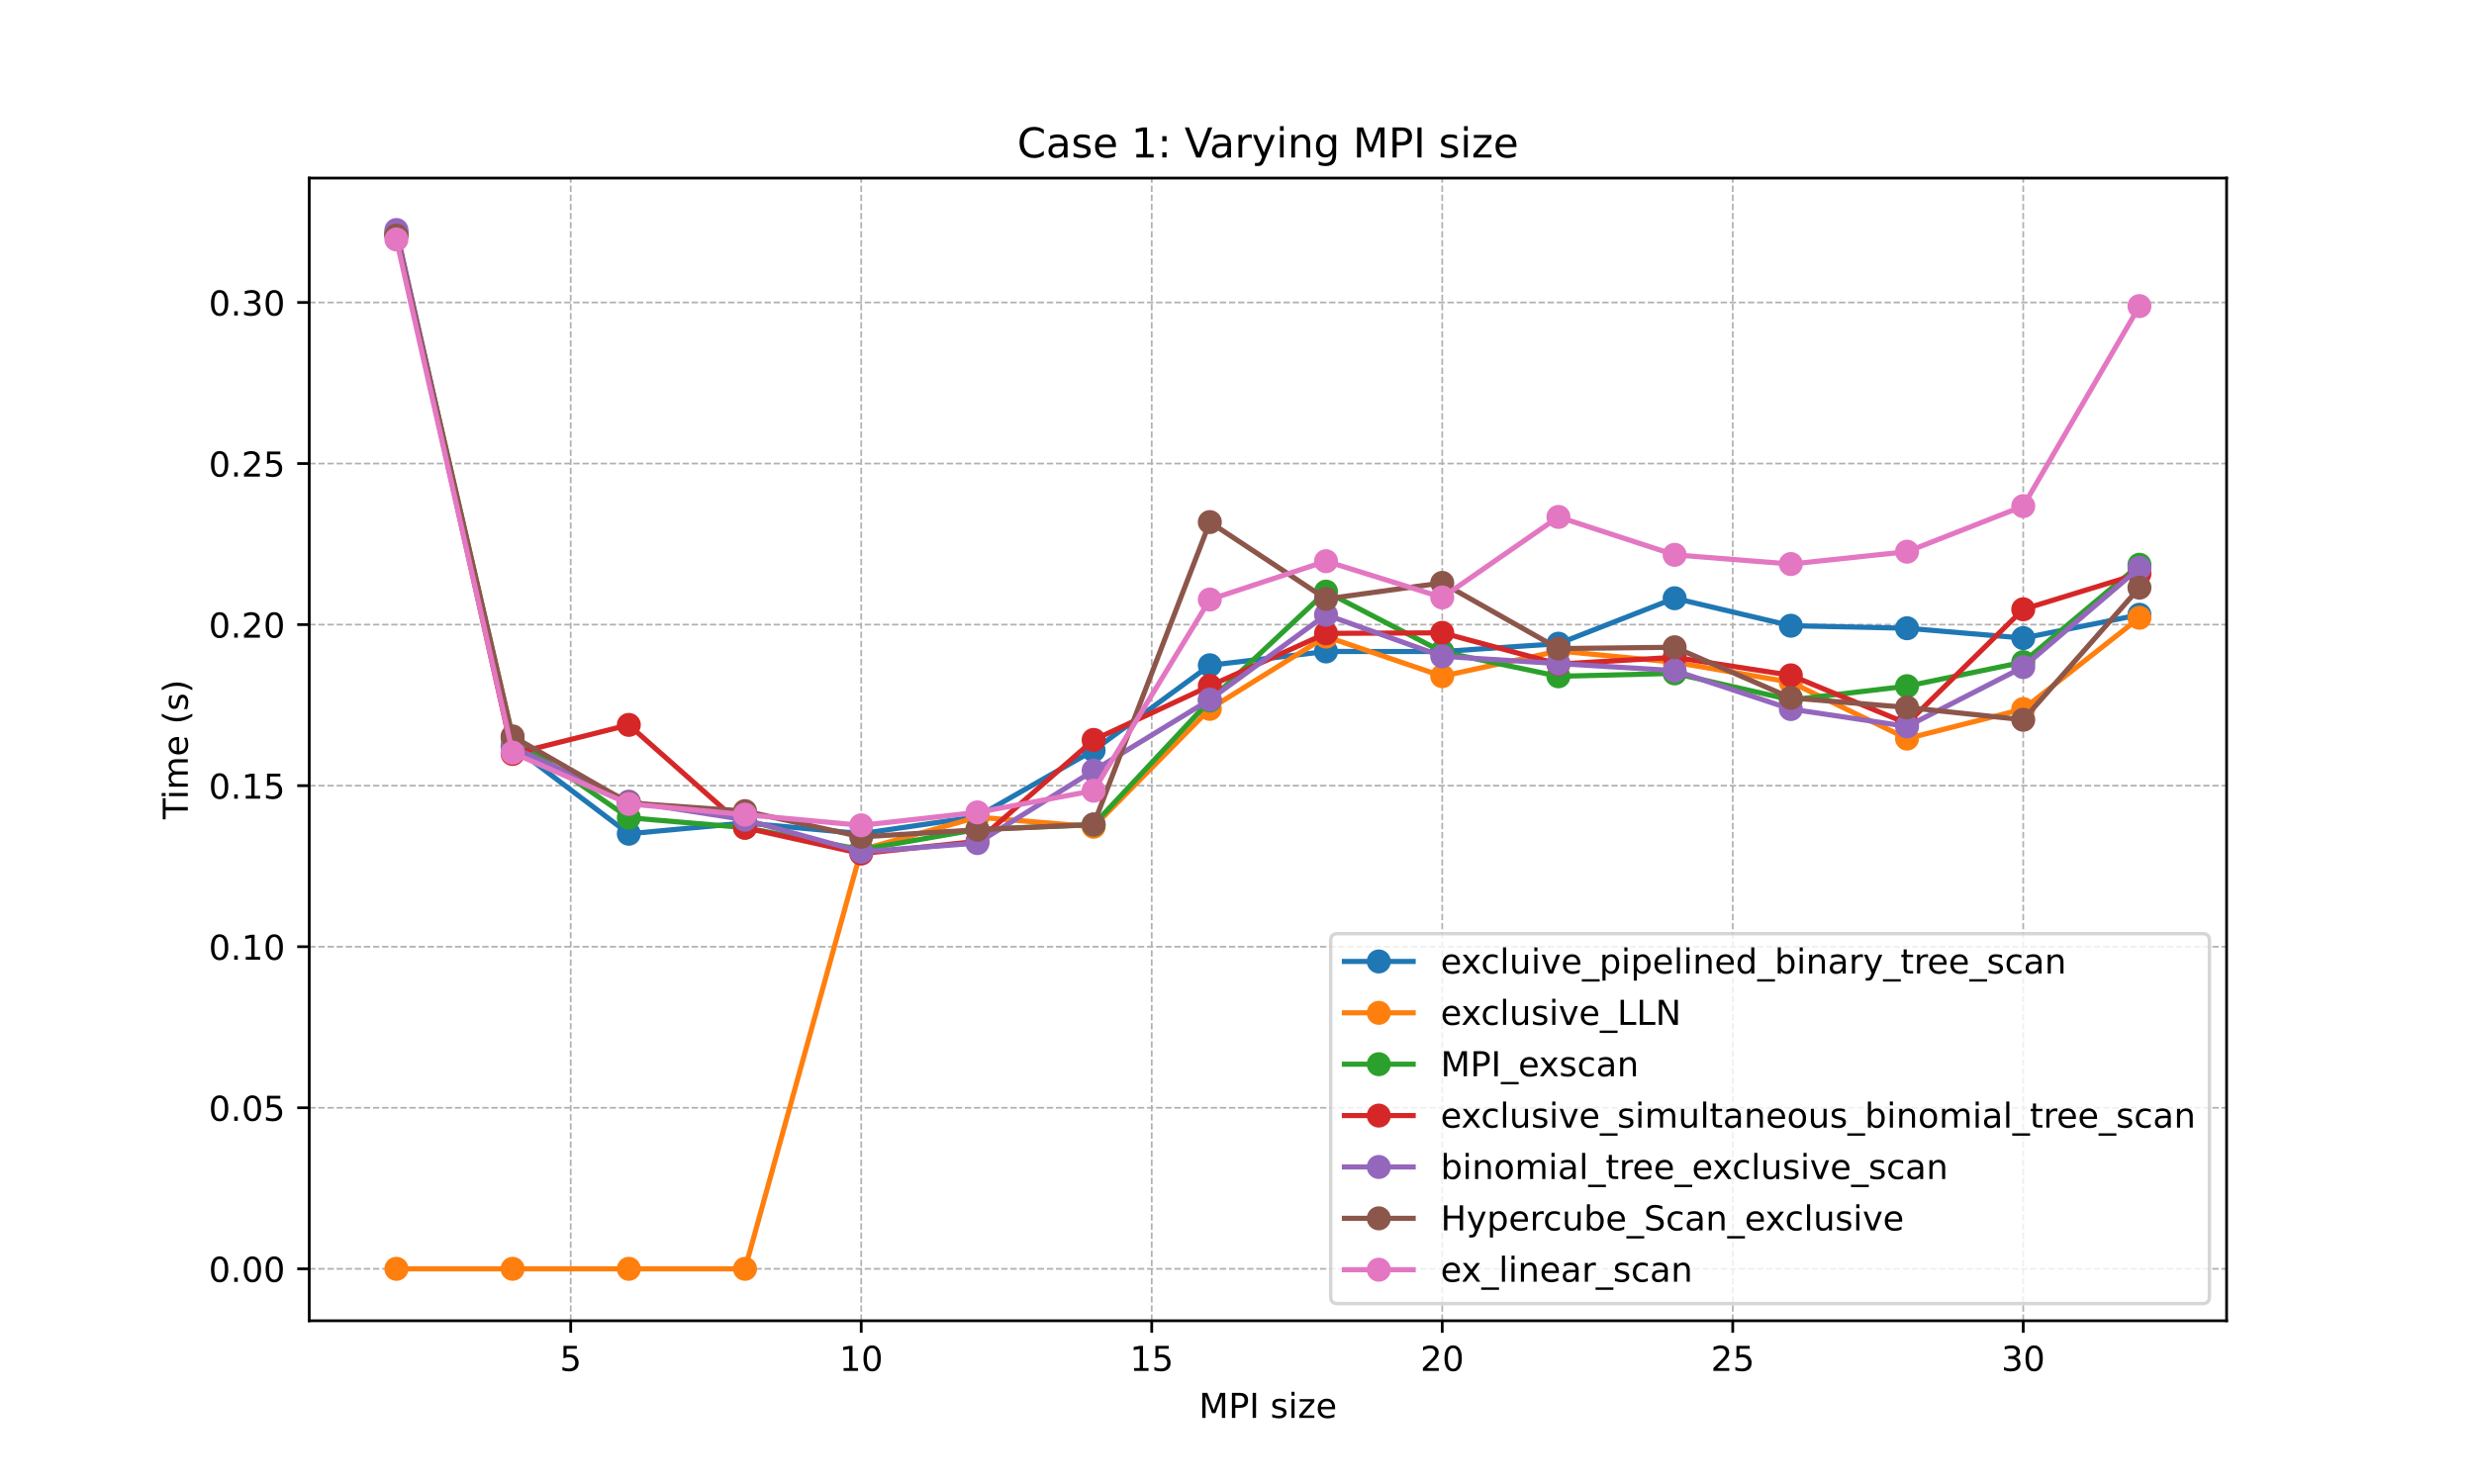 <?xml version="1.0" encoding="utf-8" standalone="no"?>
<!DOCTYPE svg PUBLIC "-//W3C//DTD SVG 1.1//EN"
  "http://www.w3.org/Graphics/SVG/1.1/DTD/svg11.dtd">
<!-- Created with matplotlib (https://matplotlib.org/) -->
<svg height="432pt" version="1.1" viewBox="0 0 720 432" width="720pt" xmlns="http://www.w3.org/2000/svg" xmlns:xlink="http://www.w3.org/1999/xlink">
 <defs>
  <style type="text/css">*{stroke-linecap:butt;stroke-linejoin:round;}</style>
 </defs>
 <g id="figure_1">
  <g id="patch_1">
   <path d="M 0 432 
L 720 432 
L 720 0 
L 0 0 
z
" style="fill:#ffffff;"/>
  </g>
  <g id="axes_1">
   <g id="patch_2">
    <path d="M 90 384.48 
L 648 384.48 
L 648 51.84 
L 90 51.84 
z
" style="fill:#ffffff;"/>
   </g>
   <g id="matplotlib.axis_1">
    <g id="xtick_1">
     <g id="line2d_1">
      <path clip-path="url(#p214693f811)" d="M 166.091 384.48 
L 166.091 51.84 
" style="fill:none;stroke:#b0b0b0;stroke-dasharray:1.85,0.8;stroke-dashoffset:0;stroke-width:0.5;"/>
     </g>
     <g id="line2d_2">
      <defs>
       <path d="M 0 0 
L 0 3.5 
" id="m6d6061124d" style="stroke:#000000;stroke-width:0.8;"/>
      </defs>
      <g>
       <use style="stroke:#000000;stroke-width:0.8;" x="166.091" xlink:href="#m6d6061124d" y="384.48"/>
      </g>
     </g>
     <g id="text_1">
      <!-- 5 -->
      <g transform="translate(162.91 399.078)scale(0.1 -0.1)">
       <defs>
        <path d="M 10.797 72.906 
L 49.516 72.906 
L 49.516 64.594 
L 19.828 64.594 
L 19.828 46.734 
Q 21.969 47.469 24.109 47.828 
Q 26.266 48.188 28.422 48.188 
Q 40.625 48.188 47.75 41.5 
Q 54.891 34.812 54.891 23.391 
Q 54.891 11.625 47.562 5.094 
Q 40.234 -1.422 26.906 -1.422 
Q 22.312 -1.422 17.547 -0.641 
Q 12.797 0.141 7.719 1.703 
L 7.719 11.625 
Q 12.109 9.234 16.797 8.062 
Q 21.484 6.891 26.703 6.891 
Q 35.156 6.891 40.078 11.328 
Q 45.016 15.766 45.016 23.391 
Q 45.016 31 40.078 35.438 
Q 35.156 39.891 26.703 39.891 
Q 22.75 39.891 18.812 39.016 
Q 14.891 38.141 10.797 36.281 
z
" id="DejaVuSans-53"/>
       </defs>
       <use xlink:href="#DejaVuSans-53"/>
      </g>
     </g>
    </g>
    <g id="xtick_2">
     <g id="line2d_3">
      <path clip-path="url(#p214693f811)" d="M 250.636 384.48 
L 250.636 51.84 
" style="fill:none;stroke:#b0b0b0;stroke-dasharray:1.85,0.8;stroke-dashoffset:0;stroke-width:0.5;"/>
     </g>
     <g id="line2d_4">
      <g>
       <use style="stroke:#000000;stroke-width:0.8;" x="250.636" xlink:href="#m6d6061124d" y="384.48"/>
      </g>
     </g>
     <g id="text_2">
      <!-- 10 -->
      <g transform="translate(244.274 399.078)scale(0.1 -0.1)">
       <defs>
        <path d="M 12.406 8.297 
L 28.516 8.297 
L 28.516 63.922 
L 10.984 60.406 
L 10.984 69.391 
L 28.422 72.906 
L 38.281 72.906 
L 38.281 8.297 
L 54.391 8.297 
L 54.391 0 
L 12.406 0 
z
" id="DejaVuSans-49"/>
        <path d="M 31.781 66.406 
Q 24.172 66.406 20.328 58.906 
Q 16.5 51.422 16.5 36.375 
Q 16.5 21.391 20.328 13.891 
Q 24.172 6.391 31.781 6.391 
Q 39.453 6.391 43.281 13.891 
Q 47.125 21.391 47.125 36.375 
Q 47.125 51.422 43.281 58.906 
Q 39.453 66.406 31.781 66.406 
z
M 31.781 74.219 
Q 44.047 74.219 50.516 64.516 
Q 56.984 54.828 56.984 36.375 
Q 56.984 17.969 50.516 8.266 
Q 44.047 -1.422 31.781 -1.422 
Q 19.531 -1.422 13.062 8.266 
Q 6.594 17.969 6.594 36.375 
Q 6.594 54.828 13.062 64.516 
Q 19.531 74.219 31.781 74.219 
z
" id="DejaVuSans-48"/>
       </defs>
       <use xlink:href="#DejaVuSans-49"/>
       <use x="63.623" xlink:href="#DejaVuSans-48"/>
      </g>
     </g>
    </g>
    <g id="xtick_3">
     <g id="line2d_5">
      <path clip-path="url(#p214693f811)" d="M 335.182 384.48 
L 335.182 51.84 
" style="fill:none;stroke:#b0b0b0;stroke-dasharray:1.85,0.8;stroke-dashoffset:0;stroke-width:0.5;"/>
     </g>
     <g id="line2d_6">
      <g>
       <use style="stroke:#000000;stroke-width:0.8;" x="335.182" xlink:href="#m6d6061124d" y="384.48"/>
      </g>
     </g>
     <g id="text_3">
      <!-- 15 -->
      <g transform="translate(328.819 399.078)scale(0.1 -0.1)">
       <use xlink:href="#DejaVuSans-49"/>
       <use x="63.623" xlink:href="#DejaVuSans-53"/>
      </g>
     </g>
    </g>
    <g id="xtick_4">
     <g id="line2d_7">
      <path clip-path="url(#p214693f811)" d="M 419.727 384.48 
L 419.727 51.84 
" style="fill:none;stroke:#b0b0b0;stroke-dasharray:1.85,0.8;stroke-dashoffset:0;stroke-width:0.5;"/>
     </g>
     <g id="line2d_8">
      <g>
       <use style="stroke:#000000;stroke-width:0.8;" x="419.727" xlink:href="#m6d6061124d" y="384.48"/>
      </g>
     </g>
     <g id="text_4">
      <!-- 20 -->
      <g transform="translate(413.365 399.078)scale(0.1 -0.1)">
       <defs>
        <path d="M 19.188 8.297 
L 53.609 8.297 
L 53.609 0 
L 7.328 0 
L 7.328 8.297 
Q 12.938 14.109 22.625 23.891 
Q 32.328 33.688 34.812 36.531 
Q 39.547 41.844 41.422 45.531 
Q 43.312 49.219 43.312 52.781 
Q 43.312 58.594 39.234 62.25 
Q 35.156 65.922 28.609 65.922 
Q 23.969 65.922 18.812 64.312 
Q 13.672 62.703 7.812 59.422 
L 7.812 69.391 
Q 13.766 71.781 18.938 73 
Q 24.125 74.219 28.422 74.219 
Q 39.75 74.219 46.484 68.547 
Q 53.219 62.891 53.219 53.422 
Q 53.219 48.922 51.531 44.891 
Q 49.859 40.875 45.406 35.406 
Q 44.188 33.984 37.641 27.219 
Q 31.109 20.453 19.188 8.297 
z
" id="DejaVuSans-50"/>
       </defs>
       <use xlink:href="#DejaVuSans-50"/>
       <use x="63.623" xlink:href="#DejaVuSans-48"/>
      </g>
     </g>
    </g>
    <g id="xtick_5">
     <g id="line2d_9">
      <path clip-path="url(#p214693f811)" d="M 504.273 384.48 
L 504.273 51.84 
" style="fill:none;stroke:#b0b0b0;stroke-dasharray:1.85,0.8;stroke-dashoffset:0;stroke-width:0.5;"/>
     </g>
     <g id="line2d_10">
      <g>
       <use style="stroke:#000000;stroke-width:0.8;" x="504.273" xlink:href="#m6d6061124d" y="384.48"/>
      </g>
     </g>
     <g id="text_5">
      <!-- 25 -->
      <g transform="translate(497.91 399.078)scale(0.1 -0.1)">
       <use xlink:href="#DejaVuSans-50"/>
       <use x="63.623" xlink:href="#DejaVuSans-53"/>
      </g>
     </g>
    </g>
    <g id="xtick_6">
     <g id="line2d_11">
      <path clip-path="url(#p214693f811)" d="M 588.818 384.48 
L 588.818 51.84 
" style="fill:none;stroke:#b0b0b0;stroke-dasharray:1.85,0.8;stroke-dashoffset:0;stroke-width:0.5;"/>
     </g>
     <g id="line2d_12">
      <g>
       <use style="stroke:#000000;stroke-width:0.8;" x="588.818" xlink:href="#m6d6061124d" y="384.48"/>
      </g>
     </g>
     <g id="text_6">
      <!-- 30 -->
      <g transform="translate(582.456 399.078)scale(0.1 -0.1)">
       <defs>
        <path d="M 40.578 39.312 
Q 47.656 37.797 51.625 33 
Q 55.609 28.219 55.609 21.188 
Q 55.609 10.406 48.188 4.484 
Q 40.766 -1.422 27.094 -1.422 
Q 22.516 -1.422 17.656 -0.516 
Q 12.797 0.391 7.625 2.203 
L 7.625 11.719 
Q 11.719 9.328 16.594 8.109 
Q 21.484 6.891 26.812 6.891 
Q 36.078 6.891 40.938 10.547 
Q 45.797 14.203 45.797 21.188 
Q 45.797 27.641 41.281 31.266 
Q 36.766 34.906 28.719 34.906 
L 20.219 34.906 
L 20.219 43.016 
L 29.109 43.016 
Q 36.375 43.016 40.234 45.922 
Q 44.094 48.828 44.094 54.297 
Q 44.094 59.906 40.109 62.906 
Q 36.141 65.922 28.719 65.922 
Q 24.656 65.922 20.016 65.031 
Q 15.375 64.156 9.812 62.312 
L 9.812 71.094 
Q 15.438 72.656 20.344 73.438 
Q 25.25 74.219 29.594 74.219 
Q 40.828 74.219 47.359 69.109 
Q 53.906 64.016 53.906 55.328 
Q 53.906 49.266 50.438 45.094 
Q 46.969 40.922 40.578 39.312 
z
" id="DejaVuSans-51"/>
       </defs>
       <use xlink:href="#DejaVuSans-51"/>
       <use x="63.623" xlink:href="#DejaVuSans-48"/>
      </g>
     </g>
    </g>
    <g id="text_7">
     <!-- MPI size -->
     <g transform="translate(348.913 412.757)scale(0.1 -0.1)">
      <defs>
       <path d="M 9.812 72.906 
L 24.516 72.906 
L 43.109 23.297 
L 61.812 72.906 
L 76.516 72.906 
L 76.516 0 
L 66.891 0 
L 66.891 64.016 
L 48.094 14.016 
L 38.188 14.016 
L 19.391 64.016 
L 19.391 0 
L 9.812 0 
z
" id="DejaVuSans-77"/>
       <path d="M 19.672 64.797 
L 19.672 37.406 
L 32.078 37.406 
Q 38.969 37.406 42.719 40.969 
Q 46.484 44.531 46.484 51.125 
Q 46.484 57.672 42.719 61.234 
Q 38.969 64.797 32.078 64.797 
z
M 9.812 72.906 
L 32.078 72.906 
Q 44.344 72.906 50.609 67.359 
Q 56.891 61.812 56.891 51.125 
Q 56.891 40.328 50.609 34.812 
Q 44.344 29.297 32.078 29.297 
L 19.672 29.297 
L 19.672 0 
L 9.812 0 
z
" id="DejaVuSans-80"/>
       <path d="M 9.812 72.906 
L 19.672 72.906 
L 19.672 0 
L 9.812 0 
z
" id="DejaVuSans-73"/>
       <path id="DejaVuSans-32"/>
       <path d="M 44.281 53.078 
L 44.281 44.578 
Q 40.484 46.531 36.375 47.5 
Q 32.281 48.484 27.875 48.484 
Q 21.188 48.484 17.844 46.438 
Q 14.5 44.391 14.5 40.281 
Q 14.5 37.156 16.891 35.375 
Q 19.281 33.594 26.516 31.984 
L 29.594 31.297 
Q 39.156 29.25 43.188 25.516 
Q 47.219 21.781 47.219 15.094 
Q 47.219 7.469 41.188 3.016 
Q 35.156 -1.422 24.609 -1.422 
Q 20.219 -1.422 15.453 -0.562 
Q 10.688 0.297 5.422 2 
L 5.422 11.281 
Q 10.406 8.688 15.234 7.391 
Q 20.062 6.109 24.812 6.109 
Q 31.156 6.109 34.562 8.281 
Q 37.984 10.453 37.984 14.406 
Q 37.984 18.062 35.516 20.016 
Q 33.062 21.969 24.703 23.781 
L 21.578 24.516 
Q 13.234 26.266 9.516 29.906 
Q 5.812 33.547 5.812 39.891 
Q 5.812 47.609 11.281 51.797 
Q 16.75 56 26.812 56 
Q 31.781 56 36.172 55.266 
Q 40.578 54.547 44.281 53.078 
z
" id="DejaVuSans-115"/>
       <path d="M 9.422 54.688 
L 18.406 54.688 
L 18.406 0 
L 9.422 0 
z
M 9.422 75.984 
L 18.406 75.984 
L 18.406 64.594 
L 9.422 64.594 
z
" id="DejaVuSans-105"/>
       <path d="M 5.516 54.688 
L 48.188 54.688 
L 48.188 46.484 
L 14.406 7.172 
L 48.188 7.172 
L 48.188 0 
L 4.297 0 
L 4.297 8.203 
L 38.094 47.516 
L 5.516 47.516 
z
" id="DejaVuSans-122"/>
       <path d="M 56.203 29.594 
L 56.203 25.203 
L 14.891 25.203 
Q 15.484 15.922 20.484 11.062 
Q 25.484 6.203 34.422 6.203 
Q 39.594 6.203 44.453 7.469 
Q 49.312 8.734 54.109 11.281 
L 54.109 2.781 
Q 49.266 0.734 44.188 -0.344 
Q 39.109 -1.422 33.891 -1.422 
Q 20.797 -1.422 13.156 6.188 
Q 5.516 13.812 5.516 26.812 
Q 5.516 40.234 12.766 48.109 
Q 20.016 56 32.328 56 
Q 43.359 56 49.781 48.891 
Q 56.203 41.797 56.203 29.594 
z
M 47.219 32.234 
Q 47.125 39.594 43.094 43.984 
Q 39.062 48.391 32.422 48.391 
Q 24.906 48.391 20.391 44.141 
Q 15.875 39.891 15.188 32.172 
z
" id="DejaVuSans-101"/>
      </defs>
      <use xlink:href="#DejaVuSans-77"/>
      <use x="86.279" xlink:href="#DejaVuSans-80"/>
      <use x="146.582" xlink:href="#DejaVuSans-73"/>
      <use x="176.074" xlink:href="#DejaVuSans-32"/>
      <use x="207.861" xlink:href="#DejaVuSans-115"/>
      <use x="259.961" xlink:href="#DejaVuSans-105"/>
      <use x="287.744" xlink:href="#DejaVuSans-122"/>
      <use x="340.234" xlink:href="#DejaVuSans-101"/>
     </g>
    </g>
   </g>
   <g id="matplotlib.axis_2">
    <g id="ytick_1">
     <g id="line2d_13">
      <path clip-path="url(#p214693f811)" d="M 90 369.36 
L 648 369.36 
" style="fill:none;stroke:#b0b0b0;stroke-dasharray:1.85,0.8;stroke-dashoffset:0;stroke-width:0.5;"/>
     </g>
     <g id="line2d_14">
      <defs>
       <path d="M 0 0 
L -3.5 0 
" id="m64c94b9cc3" style="stroke:#000000;stroke-width:0.8;"/>
      </defs>
      <g>
       <use style="stroke:#000000;stroke-width:0.8;" x="90" xlink:href="#m64c94b9cc3" y="369.36"/>
      </g>
     </g>
     <g id="text_8">
      <!-- 0.00 -->
      <g transform="translate(60.734 373.159)scale(0.1 -0.1)">
       <defs>
        <path d="M 10.688 12.406 
L 21 12.406 
L 21 0 
L 10.688 0 
z
" id="DejaVuSans-46"/>
       </defs>
       <use xlink:href="#DejaVuSans-48"/>
       <use x="63.623" xlink:href="#DejaVuSans-46"/>
       <use x="95.41" xlink:href="#DejaVuSans-48"/>
       <use x="159.033" xlink:href="#DejaVuSans-48"/>
      </g>
     </g>
    </g>
    <g id="ytick_2">
     <g id="line2d_15">
      <path clip-path="url(#p214693f811)" d="M 90 322.474 
L 648 322.474 
" style="fill:none;stroke:#b0b0b0;stroke-dasharray:1.85,0.8;stroke-dashoffset:0;stroke-width:0.5;"/>
     </g>
     <g id="line2d_16">
      <g>
       <use style="stroke:#000000;stroke-width:0.8;" x="90" xlink:href="#m64c94b9cc3" y="322.474"/>
      </g>
     </g>
     <g id="text_9">
      <!-- 0.05 -->
      <g transform="translate(60.734 326.274)scale(0.1 -0.1)">
       <use xlink:href="#DejaVuSans-48"/>
       <use x="63.623" xlink:href="#DejaVuSans-46"/>
       <use x="95.41" xlink:href="#DejaVuSans-48"/>
       <use x="159.033" xlink:href="#DejaVuSans-53"/>
      </g>
     </g>
    </g>
    <g id="ytick_3">
     <g id="line2d_17">
      <path clip-path="url(#p214693f811)" d="M 90 275.589 
L 648 275.589 
" style="fill:none;stroke:#b0b0b0;stroke-dasharray:1.85,0.8;stroke-dashoffset:0;stroke-width:0.5;"/>
     </g>
     <g id="line2d_18">
      <g>
       <use style="stroke:#000000;stroke-width:0.8;" x="90" xlink:href="#m64c94b9cc3" y="275.589"/>
      </g>
     </g>
     <g id="text_10">
      <!-- 0.10 -->
      <g transform="translate(60.734 279.388)scale(0.1 -0.1)">
       <use xlink:href="#DejaVuSans-48"/>
       <use x="63.623" xlink:href="#DejaVuSans-46"/>
       <use x="95.41" xlink:href="#DejaVuSans-49"/>
       <use x="159.033" xlink:href="#DejaVuSans-48"/>
      </g>
     </g>
    </g>
    <g id="ytick_4">
     <g id="line2d_19">
      <path clip-path="url(#p214693f811)" d="M 90 228.703 
L 648 228.703 
" style="fill:none;stroke:#b0b0b0;stroke-dasharray:1.85,0.8;stroke-dashoffset:0;stroke-width:0.5;"/>
     </g>
     <g id="line2d_20">
      <g>
       <use style="stroke:#000000;stroke-width:0.8;" x="90" xlink:href="#m64c94b9cc3" y="228.703"/>
      </g>
     </g>
     <g id="text_11">
      <!-- 0.15 -->
      <g transform="translate(60.734 232.502)scale(0.1 -0.1)">
       <use xlink:href="#DejaVuSans-48"/>
       <use x="63.623" xlink:href="#DejaVuSans-46"/>
       <use x="95.41" xlink:href="#DejaVuSans-49"/>
       <use x="159.033" xlink:href="#DejaVuSans-53"/>
      </g>
     </g>
    </g>
    <g id="ytick_5">
     <g id="line2d_21">
      <path clip-path="url(#p214693f811)" d="M 90 181.818 
L 648 181.818 
" style="fill:none;stroke:#b0b0b0;stroke-dasharray:1.85,0.8;stroke-dashoffset:0;stroke-width:0.5;"/>
     </g>
     <g id="line2d_22">
      <g>
       <use style="stroke:#000000;stroke-width:0.8;" x="90" xlink:href="#m64c94b9cc3" y="181.818"/>
      </g>
     </g>
     <g id="text_12">
      <!-- 0.20 -->
      <g transform="translate(60.734 185.617)scale(0.1 -0.1)">
       <use xlink:href="#DejaVuSans-48"/>
       <use x="63.623" xlink:href="#DejaVuSans-46"/>
       <use x="95.41" xlink:href="#DejaVuSans-50"/>
       <use x="159.033" xlink:href="#DejaVuSans-48"/>
      </g>
     </g>
    </g>
    <g id="ytick_6">
     <g id="line2d_23">
      <path clip-path="url(#p214693f811)" d="M 90 134.932 
L 648 134.932 
" style="fill:none;stroke:#b0b0b0;stroke-dasharray:1.85,0.8;stroke-dashoffset:0;stroke-width:0.5;"/>
     </g>
     <g id="line2d_24">
      <g>
       <use style="stroke:#000000;stroke-width:0.8;" x="90" xlink:href="#m64c94b9cc3" y="134.932"/>
      </g>
     </g>
     <g id="text_13">
      <!-- 0.25 -->
      <g transform="translate(60.734 138.731)scale(0.1 -0.1)">
       <use xlink:href="#DejaVuSans-48"/>
       <use x="63.623" xlink:href="#DejaVuSans-46"/>
       <use x="95.41" xlink:href="#DejaVuSans-50"/>
       <use x="159.033" xlink:href="#DejaVuSans-53"/>
      </g>
     </g>
    </g>
    <g id="ytick_7">
     <g id="line2d_25">
      <path clip-path="url(#p214693f811)" d="M 90 88.047 
L 648 88.047 
" style="fill:none;stroke:#b0b0b0;stroke-dasharray:1.85,0.8;stroke-dashoffset:0;stroke-width:0.5;"/>
     </g>
     <g id="line2d_26">
      <g>
       <use style="stroke:#000000;stroke-width:0.8;" x="90" xlink:href="#m64c94b9cc3" y="88.047"/>
      </g>
     </g>
     <g id="text_14">
      <!-- 0.30 -->
      <g transform="translate(60.734 91.846)scale(0.1 -0.1)">
       <use xlink:href="#DejaVuSans-48"/>
       <use x="63.623" xlink:href="#DejaVuSans-46"/>
       <use x="95.41" xlink:href="#DejaVuSans-51"/>
       <use x="159.033" xlink:href="#DejaVuSans-48"/>
      </g>
     </g>
    </g>
    <g id="text_15">
     <!-- Time (s) -->
     <g transform="translate(54.655 238.489)rotate(-90)scale(0.1 -0.1)">
      <defs>
       <path d="M -0.297 72.906 
L 61.375 72.906 
L 61.375 64.594 
L 35.5 64.594 
L 35.5 0 
L 25.594 0 
L 25.594 64.594 
L -0.297 64.594 
z
" id="DejaVuSans-84"/>
       <path d="M 52 44.188 
Q 55.375 50.25 60.062 53.125 
Q 64.75 56 71.094 56 
Q 79.641 56 84.281 50.016 
Q 88.922 44.047 88.922 33.016 
L 88.922 0 
L 79.891 0 
L 79.891 32.719 
Q 79.891 40.578 77.094 44.375 
Q 74.312 48.188 68.609 48.188 
Q 61.625 48.188 57.562 43.547 
Q 53.516 38.922 53.516 30.906 
L 53.516 0 
L 44.484 0 
L 44.484 32.719 
Q 44.484 40.625 41.703 44.406 
Q 38.922 48.188 33.109 48.188 
Q 26.219 48.188 22.156 43.531 
Q 18.109 38.875 18.109 30.906 
L 18.109 0 
L 9.078 0 
L 9.078 54.688 
L 18.109 54.688 
L 18.109 46.188 
Q 21.188 51.219 25.484 53.609 
Q 29.781 56 35.688 56 
Q 41.656 56 45.828 52.969 
Q 50 49.953 52 44.188 
z
" id="DejaVuSans-109"/>
       <path d="M 31 75.875 
Q 24.469 64.656 21.281 53.656 
Q 18.109 42.672 18.109 31.391 
Q 18.109 20.125 21.312 9.062 
Q 24.516 -2 31 -13.188 
L 23.188 -13.188 
Q 15.875 -1.703 12.234 9.375 
Q 8.594 20.453 8.594 31.391 
Q 8.594 42.281 12.203 53.312 
Q 15.828 64.359 23.188 75.875 
z
" id="DejaVuSans-40"/>
       <path d="M 8.016 75.875 
L 15.828 75.875 
Q 23.141 64.359 26.781 53.312 
Q 30.422 42.281 30.422 31.391 
Q 30.422 20.453 26.781 9.375 
Q 23.141 -1.703 15.828 -13.188 
L 8.016 -13.188 
Q 14.5 -2 17.703 9.062 
Q 20.906 20.125 20.906 31.391 
Q 20.906 42.672 17.703 53.656 
Q 14.5 64.656 8.016 75.875 
z
" id="DejaVuSans-41"/>
      </defs>
      <use xlink:href="#DejaVuSans-84"/>
      <use x="57.959" xlink:href="#DejaVuSans-105"/>
      <use x="85.742" xlink:href="#DejaVuSans-109"/>
      <use x="183.154" xlink:href="#DejaVuSans-101"/>
      <use x="244.678" xlink:href="#DejaVuSans-32"/>
      <use x="276.465" xlink:href="#DejaVuSans-40"/>
      <use x="315.479" xlink:href="#DejaVuSans-115"/>
      <use x="367.578" xlink:href="#DejaVuSans-41"/>
     </g>
    </g>
   </g>
   <g id="line2d_27">
    <path clip-path="url(#p214693f811)" d="M 115.364 67.797 
L 149.182 217.155 
L 183 242.705 
L 216.818 239.562 
L 250.636 242.675 
L 284.455 237.714 
L 318.273 218.408 
L 352.091 193.659 
L 385.909 189.647 
L 419.727 189.659 
L 453.545 187.379 
L 487.364 174.156 
L 521.182 182.147 
L 555 182.885 
L 588.818 185.75 
L 622.636 178.956 
" style="fill:none;stroke:#1f77b4;stroke-linecap:square;stroke-width:1.5;"/>
    <defs>
     <path d="M 0 3 
C 0.796 3 1.559 2.684 2.121 2.121 
C 2.684 1.559 3 0.796 3 0 
C 3 -0.796 2.684 -1.559 2.121 -2.121 
C 1.559 -2.684 0.796 -3 0 -3 
C -0.796 -3 -1.559 -2.684 -2.121 -2.121 
C -2.684 -1.559 -3 -0.796 -3 0 
C -3 0.796 -2.684 1.559 -2.121 2.121 
C -1.559 2.684 -0.796 3 0 3 
z
" id="md830b5ee65" style="stroke:#1f77b4;"/>
    </defs>
    <g clip-path="url(#p214693f811)">
     <use style="fill:#1f77b4;stroke:#1f77b4;" x="115.364" xlink:href="#md830b5ee65" y="67.797"/>
     <use style="fill:#1f77b4;stroke:#1f77b4;" x="149.182" xlink:href="#md830b5ee65" y="217.155"/>
     <use style="fill:#1f77b4;stroke:#1f77b4;" x="183" xlink:href="#md830b5ee65" y="242.705"/>
     <use style="fill:#1f77b4;stroke:#1f77b4;" x="216.818" xlink:href="#md830b5ee65" y="239.562"/>
     <use style="fill:#1f77b4;stroke:#1f77b4;" x="250.636" xlink:href="#md830b5ee65" y="242.675"/>
     <use style="fill:#1f77b4;stroke:#1f77b4;" x="284.455" xlink:href="#md830b5ee65" y="237.714"/>
     <use style="fill:#1f77b4;stroke:#1f77b4;" x="318.273" xlink:href="#md830b5ee65" y="218.408"/>
     <use style="fill:#1f77b4;stroke:#1f77b4;" x="352.091" xlink:href="#md830b5ee65" y="193.659"/>
     <use style="fill:#1f77b4;stroke:#1f77b4;" x="385.909" xlink:href="#md830b5ee65" y="189.647"/>
     <use style="fill:#1f77b4;stroke:#1f77b4;" x="419.727" xlink:href="#md830b5ee65" y="189.659"/>
     <use style="fill:#1f77b4;stroke:#1f77b4;" x="453.545" xlink:href="#md830b5ee65" y="187.379"/>
     <use style="fill:#1f77b4;stroke:#1f77b4;" x="487.364" xlink:href="#md830b5ee65" y="174.156"/>
     <use style="fill:#1f77b4;stroke:#1f77b4;" x="521.182" xlink:href="#md830b5ee65" y="182.147"/>
     <use style="fill:#1f77b4;stroke:#1f77b4;" x="555" xlink:href="#md830b5ee65" y="182.885"/>
     <use style="fill:#1f77b4;stroke:#1f77b4;" x="588.818" xlink:href="#md830b5ee65" y="185.75"/>
     <use style="fill:#1f77b4;stroke:#1f77b4;" x="622.636" xlink:href="#md830b5ee65" y="178.956"/>
    </g>
   </g>
   <g id="line2d_28">
    <path clip-path="url(#p214693f811)" d="M 115.364 369.36 
L 149.182 369.36 
L 183 369.36 
L 216.818 369.36 
L 250.636 247.376 
L 284.455 237.887 
L 318.273 240.668 
L 352.091 206.355 
L 385.909 185.308 
L 419.727 196.848 
L 453.545 189.498 
L 487.364 192.786 
L 521.182 198.599 
L 555 215.014 
L 588.818 206.409 
L 622.636 179.833 
" style="fill:none;stroke:#ff7f0e;stroke-linecap:square;stroke-width:1.5;"/>
    <defs>
     <path d="M 0 3 
C 0.796 3 1.559 2.684 2.121 2.121 
C 2.684 1.559 3 0.796 3 0 
C 3 -0.796 2.684 -1.559 2.121 -2.121 
C 1.559 -2.684 0.796 -3 0 -3 
C -0.796 -3 -1.559 -2.684 -2.121 -2.121 
C -2.684 -1.559 -3 -0.796 -3 0 
C -3 0.796 -2.684 1.559 -2.121 2.121 
C -1.559 2.684 -0.796 3 0 3 
z
" id="mb21c5da96d" style="stroke:#ff7f0e;"/>
    </defs>
    <g clip-path="url(#p214693f811)">
     <use style="fill:#ff7f0e;stroke:#ff7f0e;" x="115.364" xlink:href="#mb21c5da96d" y="369.36"/>
     <use style="fill:#ff7f0e;stroke:#ff7f0e;" x="149.182" xlink:href="#mb21c5da96d" y="369.36"/>
     <use style="fill:#ff7f0e;stroke:#ff7f0e;" x="183" xlink:href="#mb21c5da96d" y="369.36"/>
     <use style="fill:#ff7f0e;stroke:#ff7f0e;" x="216.818" xlink:href="#mb21c5da96d" y="369.36"/>
     <use style="fill:#ff7f0e;stroke:#ff7f0e;" x="250.636" xlink:href="#mb21c5da96d" y="247.376"/>
     <use style="fill:#ff7f0e;stroke:#ff7f0e;" x="284.455" xlink:href="#mb21c5da96d" y="237.887"/>
     <use style="fill:#ff7f0e;stroke:#ff7f0e;" x="318.273" xlink:href="#mb21c5da96d" y="240.668"/>
     <use style="fill:#ff7f0e;stroke:#ff7f0e;" x="352.091" xlink:href="#mb21c5da96d" y="206.355"/>
     <use style="fill:#ff7f0e;stroke:#ff7f0e;" x="385.909" xlink:href="#mb21c5da96d" y="185.308"/>
     <use style="fill:#ff7f0e;stroke:#ff7f0e;" x="419.727" xlink:href="#mb21c5da96d" y="196.848"/>
     <use style="fill:#ff7f0e;stroke:#ff7f0e;" x="453.545" xlink:href="#mb21c5da96d" y="189.498"/>
     <use style="fill:#ff7f0e;stroke:#ff7f0e;" x="487.364" xlink:href="#mb21c5da96d" y="192.786"/>
     <use style="fill:#ff7f0e;stroke:#ff7f0e;" x="521.182" xlink:href="#mb21c5da96d" y="198.599"/>
     <use style="fill:#ff7f0e;stroke:#ff7f0e;" x="555" xlink:href="#mb21c5da96d" y="215.014"/>
     <use style="fill:#ff7f0e;stroke:#ff7f0e;" x="588.818" xlink:href="#mb21c5da96d" y="206.409"/>
     <use style="fill:#ff7f0e;stroke:#ff7f0e;" x="622.636" xlink:href="#mb21c5da96d" y="179.833"/>
    </g>
   </g>
   <g id="line2d_29">
    <path clip-path="url(#p214693f811)" d="M 115.364 67.995 
L 149.182 214.786 
L 183 238.044 
L 216.818 240.926 
L 250.636 247.322 
L 284.455 241.446 
L 318.273 240.092 
L 352.091 203.929 
L 385.909 172.225 
L 419.727 189.753 
L 453.545 196.877 
L 487.364 196.026 
L 521.182 203.734 
L 555 199.747 
L 588.818 192.739 
L 622.636 164.411 
" style="fill:none;stroke:#2ca02c;stroke-linecap:square;stroke-width:1.5;"/>
    <defs>
     <path d="M 0 3 
C 0.796 3 1.559 2.684 2.121 2.121 
C 2.684 1.559 3 0.796 3 0 
C 3 -0.796 2.684 -1.559 2.121 -2.121 
C 1.559 -2.684 0.796 -3 0 -3 
C -0.796 -3 -1.559 -2.684 -2.121 -2.121 
C -2.684 -1.559 -3 -0.796 -3 0 
C -3 0.796 -2.684 1.559 -2.121 2.121 
C -1.559 2.684 -0.796 3 0 3 
z
" id="mb9feee6350" style="stroke:#2ca02c;"/>
    </defs>
    <g clip-path="url(#p214693f811)">
     <use style="fill:#2ca02c;stroke:#2ca02c;" x="115.364" xlink:href="#mb9feee6350" y="67.995"/>
     <use style="fill:#2ca02c;stroke:#2ca02c;" x="149.182" xlink:href="#mb9feee6350" y="214.786"/>
     <use style="fill:#2ca02c;stroke:#2ca02c;" x="183" xlink:href="#mb9feee6350" y="238.044"/>
     <use style="fill:#2ca02c;stroke:#2ca02c;" x="216.818" xlink:href="#mb9feee6350" y="240.926"/>
     <use style="fill:#2ca02c;stroke:#2ca02c;" x="250.636" xlink:href="#mb9feee6350" y="247.322"/>
     <use style="fill:#2ca02c;stroke:#2ca02c;" x="284.455" xlink:href="#mb9feee6350" y="241.446"/>
     <use style="fill:#2ca02c;stroke:#2ca02c;" x="318.273" xlink:href="#mb9feee6350" y="240.092"/>
     <use style="fill:#2ca02c;stroke:#2ca02c;" x="352.091" xlink:href="#mb9feee6350" y="203.929"/>
     <use style="fill:#2ca02c;stroke:#2ca02c;" x="385.909" xlink:href="#mb9feee6350" y="172.225"/>
     <use style="fill:#2ca02c;stroke:#2ca02c;" x="419.727" xlink:href="#mb9feee6350" y="189.753"/>
     <use style="fill:#2ca02c;stroke:#2ca02c;" x="453.545" xlink:href="#mb9feee6350" y="196.877"/>
     <use style="fill:#2ca02c;stroke:#2ca02c;" x="487.364" xlink:href="#mb9feee6350" y="196.026"/>
     <use style="fill:#2ca02c;stroke:#2ca02c;" x="521.182" xlink:href="#mb9feee6350" y="203.734"/>
     <use style="fill:#2ca02c;stroke:#2ca02c;" x="555" xlink:href="#mb9feee6350" y="199.747"/>
     <use style="fill:#2ca02c;stroke:#2ca02c;" x="588.818" xlink:href="#mb9feee6350" y="192.739"/>
     <use style="fill:#2ca02c;stroke:#2ca02c;" x="622.636" xlink:href="#mb9feee6350" y="164.411"/>
    </g>
   </g>
   <g id="line2d_30">
    <path clip-path="url(#p214693f811)" d="M 115.364 68.496 
L 149.182 219.484 
L 183 211.019 
L 216.818 240.977 
L 250.636 248.476 
L 284.455 244.909 
L 318.273 215.396 
L 352.091 199.681 
L 385.909 184.379 
L 419.727 184.215 
L 453.545 193.309 
L 487.364 191.345 
L 521.182 196.593 
L 555 210.609 
L 588.818 177.367 
L 622.636 166.979 
" style="fill:none;stroke:#d62728;stroke-linecap:square;stroke-width:1.5;"/>
    <defs>
     <path d="M 0 3 
C 0.796 3 1.559 2.684 2.121 2.121 
C 2.684 1.559 3 0.796 3 0 
C 3 -0.796 2.684 -1.559 2.121 -2.121 
C 1.559 -2.684 0.796 -3 0 -3 
C -0.796 -3 -1.559 -2.684 -2.121 -2.121 
C -2.684 -1.559 -3 -0.796 -3 0 
C -3 0.796 -2.684 1.559 -2.121 2.121 
C -1.559 2.684 -0.796 3 0 3 
z
" id="maff1f4af3c" style="stroke:#d62728;"/>
    </defs>
    <g clip-path="url(#p214693f811)">
     <use style="fill:#d62728;stroke:#d62728;" x="115.364" xlink:href="#maff1f4af3c" y="68.496"/>
     <use style="fill:#d62728;stroke:#d62728;" x="149.182" xlink:href="#maff1f4af3c" y="219.484"/>
     <use style="fill:#d62728;stroke:#d62728;" x="183" xlink:href="#maff1f4af3c" y="211.019"/>
     <use style="fill:#d62728;stroke:#d62728;" x="216.818" xlink:href="#maff1f4af3c" y="240.977"/>
     <use style="fill:#d62728;stroke:#d62728;" x="250.636" xlink:href="#maff1f4af3c" y="248.476"/>
     <use style="fill:#d62728;stroke:#d62728;" x="284.455" xlink:href="#maff1f4af3c" y="244.909"/>
     <use style="fill:#d62728;stroke:#d62728;" x="318.273" xlink:href="#maff1f4af3c" y="215.396"/>
     <use style="fill:#d62728;stroke:#d62728;" x="352.091" xlink:href="#maff1f4af3c" y="199.681"/>
     <use style="fill:#d62728;stroke:#d62728;" x="385.909" xlink:href="#maff1f4af3c" y="184.379"/>
     <use style="fill:#d62728;stroke:#d62728;" x="419.727" xlink:href="#maff1f4af3c" y="184.215"/>
     <use style="fill:#d62728;stroke:#d62728;" x="453.545" xlink:href="#maff1f4af3c" y="193.309"/>
     <use style="fill:#d62728;stroke:#d62728;" x="487.364" xlink:href="#maff1f4af3c" y="191.345"/>
     <use style="fill:#d62728;stroke:#d62728;" x="521.182" xlink:href="#maff1f4af3c" y="196.593"/>
     <use style="fill:#d62728;stroke:#d62728;" x="555" xlink:href="#maff1f4af3c" y="210.609"/>
     <use style="fill:#d62728;stroke:#d62728;" x="588.818" xlink:href="#maff1f4af3c" y="177.367"/>
     <use style="fill:#d62728;stroke:#d62728;" x="622.636" xlink:href="#maff1f4af3c" y="166.979"/>
    </g>
   </g>
   <g id="line2d_31">
    <path clip-path="url(#p214693f811)" d="M 115.364 66.96 
L 149.182 217.454 
L 183 233.354 
L 216.818 238.619 
L 250.636 247.967 
L 284.455 245.426 
L 318.273 224.314 
L 352.091 203.67 
L 385.909 178.957 
L 419.727 191.058 
L 453.545 193.166 
L 487.364 195.215 
L 521.182 206.412 
L 555 211.474 
L 588.818 194.189 
L 622.636 165.304 
" style="fill:none;stroke:#9467bd;stroke-linecap:square;stroke-width:1.5;"/>
    <defs>
     <path d="M 0 3 
C 0.796 3 1.559 2.684 2.121 2.121 
C 2.684 1.559 3 0.796 3 0 
C 3 -0.796 2.684 -1.559 2.121 -2.121 
C 1.559 -2.684 0.796 -3 0 -3 
C -0.796 -3 -1.559 -2.684 -2.121 -2.121 
C -2.684 -1.559 -3 -0.796 -3 0 
C -3 0.796 -2.684 1.559 -2.121 2.121 
C -1.559 2.684 -0.796 3 0 3 
z
" id="m66a2393dc7" style="stroke:#9467bd;"/>
    </defs>
    <g clip-path="url(#p214693f811)">
     <use style="fill:#9467bd;stroke:#9467bd;" x="115.364" xlink:href="#m66a2393dc7" y="66.96"/>
     <use style="fill:#9467bd;stroke:#9467bd;" x="149.182" xlink:href="#m66a2393dc7" y="217.454"/>
     <use style="fill:#9467bd;stroke:#9467bd;" x="183" xlink:href="#m66a2393dc7" y="233.354"/>
     <use style="fill:#9467bd;stroke:#9467bd;" x="216.818" xlink:href="#m66a2393dc7" y="238.619"/>
     <use style="fill:#9467bd;stroke:#9467bd;" x="250.636" xlink:href="#m66a2393dc7" y="247.967"/>
     <use style="fill:#9467bd;stroke:#9467bd;" x="284.455" xlink:href="#m66a2393dc7" y="245.426"/>
     <use style="fill:#9467bd;stroke:#9467bd;" x="318.273" xlink:href="#m66a2393dc7" y="224.314"/>
     <use style="fill:#9467bd;stroke:#9467bd;" x="352.091" xlink:href="#m66a2393dc7" y="203.67"/>
     <use style="fill:#9467bd;stroke:#9467bd;" x="385.909" xlink:href="#m66a2393dc7" y="178.957"/>
     <use style="fill:#9467bd;stroke:#9467bd;" x="419.727" xlink:href="#m66a2393dc7" y="191.058"/>
     <use style="fill:#9467bd;stroke:#9467bd;" x="453.545" xlink:href="#m66a2393dc7" y="193.166"/>
     <use style="fill:#9467bd;stroke:#9467bd;" x="487.364" xlink:href="#m66a2393dc7" y="195.215"/>
     <use style="fill:#9467bd;stroke:#9467bd;" x="521.182" xlink:href="#m66a2393dc7" y="206.412"/>
     <use style="fill:#9467bd;stroke:#9467bd;" x="555" xlink:href="#m66a2393dc7" y="211.474"/>
     <use style="fill:#9467bd;stroke:#9467bd;" x="588.818" xlink:href="#m66a2393dc7" y="194.189"/>
     <use style="fill:#9467bd;stroke:#9467bd;" x="622.636" xlink:href="#m66a2393dc7" y="165.304"/>
    </g>
   </g>
   <g id="line2d_32">
    <path clip-path="url(#p214693f811)" d="M 115.364 68.579 
L 149.182 214.36 
L 183 233.754 
L 216.818 236.114 
L 250.636 243.616 
L 284.455 241.547 
L 318.273 239.986 
L 352.091 151.981 
L 385.909 174.355 
L 419.727 169.684 
L 453.545 188.804 
L 487.364 188.421 
L 521.182 203.162 
L 555 205.942 
L 588.818 209.53 
L 622.636 171.066 
" style="fill:none;stroke:#8c564b;stroke-linecap:square;stroke-width:1.5;"/>
    <defs>
     <path d="M 0 3 
C 0.796 3 1.559 2.684 2.121 2.121 
C 2.684 1.559 3 0.796 3 0 
C 3 -0.796 2.684 -1.559 2.121 -2.121 
C 1.559 -2.684 0.796 -3 0 -3 
C -0.796 -3 -1.559 -2.684 -2.121 -2.121 
C -2.684 -1.559 -3 -0.796 -3 0 
C -3 0.796 -2.684 1.559 -2.121 2.121 
C -1.559 2.684 -0.796 3 0 3 
z
" id="mdf66101bb0" style="stroke:#8c564b;"/>
    </defs>
    <g clip-path="url(#p214693f811)">
     <use style="fill:#8c564b;stroke:#8c564b;" x="115.364" xlink:href="#mdf66101bb0" y="68.579"/>
     <use style="fill:#8c564b;stroke:#8c564b;" x="149.182" xlink:href="#mdf66101bb0" y="214.36"/>
     <use style="fill:#8c564b;stroke:#8c564b;" x="183" xlink:href="#mdf66101bb0" y="233.754"/>
     <use style="fill:#8c564b;stroke:#8c564b;" x="216.818" xlink:href="#mdf66101bb0" y="236.114"/>
     <use style="fill:#8c564b;stroke:#8c564b;" x="250.636" xlink:href="#mdf66101bb0" y="243.616"/>
     <use style="fill:#8c564b;stroke:#8c564b;" x="284.455" xlink:href="#mdf66101bb0" y="241.547"/>
     <use style="fill:#8c564b;stroke:#8c564b;" x="318.273" xlink:href="#mdf66101bb0" y="239.986"/>
     <use style="fill:#8c564b;stroke:#8c564b;" x="352.091" xlink:href="#mdf66101bb0" y="151.981"/>
     <use style="fill:#8c564b;stroke:#8c564b;" x="385.909" xlink:href="#mdf66101bb0" y="174.355"/>
     <use style="fill:#8c564b;stroke:#8c564b;" x="419.727" xlink:href="#mdf66101bb0" y="169.684"/>
     <use style="fill:#8c564b;stroke:#8c564b;" x="453.545" xlink:href="#mdf66101bb0" y="188.804"/>
     <use style="fill:#8c564b;stroke:#8c564b;" x="487.364" xlink:href="#mdf66101bb0" y="188.421"/>
     <use style="fill:#8c564b;stroke:#8c564b;" x="521.182" xlink:href="#mdf66101bb0" y="203.162"/>
     <use style="fill:#8c564b;stroke:#8c564b;" x="555" xlink:href="#mdf66101bb0" y="205.942"/>
     <use style="fill:#8c564b;stroke:#8c564b;" x="588.818" xlink:href="#mdf66101bb0" y="209.53"/>
     <use style="fill:#8c564b;stroke:#8c564b;" x="622.636" xlink:href="#mdf66101bb0" y="171.066"/>
    </g>
   </g>
   <g id="line2d_33">
    <path clip-path="url(#p214693f811)" d="M 115.364 69.703 
L 149.182 219.092 
L 183 234.018 
L 216.818 237.144 
L 250.636 240.254 
L 284.455 236.486 
L 318.273 230.179 
L 352.091 174.532 
L 385.909 163.371 
L 419.727 173.913 
L 453.545 150.482 
L 487.364 161.515 
L 521.182 164.194 
L 555 160.601 
L 588.818 147.333 
L 622.636 89.111 
" style="fill:none;stroke:#e377c2;stroke-linecap:square;stroke-width:1.5;"/>
    <defs>
     <path d="M 0 3 
C 0.796 3 1.559 2.684 2.121 2.121 
C 2.684 1.559 3 0.796 3 0 
C 3 -0.796 2.684 -1.559 2.121 -2.121 
C 1.559 -2.684 0.796 -3 0 -3 
C -0.796 -3 -1.559 -2.684 -2.121 -2.121 
C -2.684 -1.559 -3 -0.796 -3 0 
C -3 0.796 -2.684 1.559 -2.121 2.121 
C -1.559 2.684 -0.796 3 0 3 
z
" id="ma8146297d7" style="stroke:#e377c2;"/>
    </defs>
    <g clip-path="url(#p214693f811)">
     <use style="fill:#e377c2;stroke:#e377c2;" x="115.364" xlink:href="#ma8146297d7" y="69.703"/>
     <use style="fill:#e377c2;stroke:#e377c2;" x="149.182" xlink:href="#ma8146297d7" y="219.092"/>
     <use style="fill:#e377c2;stroke:#e377c2;" x="183" xlink:href="#ma8146297d7" y="234.018"/>
     <use style="fill:#e377c2;stroke:#e377c2;" x="216.818" xlink:href="#ma8146297d7" y="237.144"/>
     <use style="fill:#e377c2;stroke:#e377c2;" x="250.636" xlink:href="#ma8146297d7" y="240.254"/>
     <use style="fill:#e377c2;stroke:#e377c2;" x="284.455" xlink:href="#ma8146297d7" y="236.486"/>
     <use style="fill:#e377c2;stroke:#e377c2;" x="318.273" xlink:href="#ma8146297d7" y="230.179"/>
     <use style="fill:#e377c2;stroke:#e377c2;" x="352.091" xlink:href="#ma8146297d7" y="174.532"/>
     <use style="fill:#e377c2;stroke:#e377c2;" x="385.909" xlink:href="#ma8146297d7" y="163.371"/>
     <use style="fill:#e377c2;stroke:#e377c2;" x="419.727" xlink:href="#ma8146297d7" y="173.913"/>
     <use style="fill:#e377c2;stroke:#e377c2;" x="453.545" xlink:href="#ma8146297d7" y="150.482"/>
     <use style="fill:#e377c2;stroke:#e377c2;" x="487.364" xlink:href="#ma8146297d7" y="161.515"/>
     <use style="fill:#e377c2;stroke:#e377c2;" x="521.182" xlink:href="#ma8146297d7" y="164.194"/>
     <use style="fill:#e377c2;stroke:#e377c2;" x="555" xlink:href="#ma8146297d7" y="160.601"/>
     <use style="fill:#e377c2;stroke:#e377c2;" x="588.818" xlink:href="#ma8146297d7" y="147.333"/>
     <use style="fill:#e377c2;stroke:#e377c2;" x="622.636" xlink:href="#ma8146297d7" y="89.111"/>
    </g>
   </g>
   <g id="patch_3">
    <path d="M 90 384.48 
L 90 51.84 
" style="fill:none;stroke:#000000;stroke-linecap:square;stroke-linejoin:miter;stroke-width:0.8;"/>
   </g>
   <g id="patch_4">
    <path d="M 648 384.48 
L 648 51.84 
" style="fill:none;stroke:#000000;stroke-linecap:square;stroke-linejoin:miter;stroke-width:0.8;"/>
   </g>
   <g id="patch_5">
    <path d="M 90 384.48 
L 648 384.48 
" style="fill:none;stroke:#000000;stroke-linecap:square;stroke-linejoin:miter;stroke-width:0.8;"/>
   </g>
   <g id="patch_6">
    <path d="M 90 51.84 
L 648 51.84 
" style="fill:none;stroke:#000000;stroke-linecap:square;stroke-linejoin:miter;stroke-width:0.8;"/>
   </g>
   <g id="text_16">
    <!-- Case 1: Varying MPI size -->
    <g transform="translate(296.039 45.84)scale(0.12 -0.12)">
     <defs>
      <path d="M 64.406 67.281 
L 64.406 56.891 
Q 59.422 61.531 53.781 63.812 
Q 48.141 66.109 41.797 66.109 
Q 29.297 66.109 22.656 58.469 
Q 16.016 50.828 16.016 36.375 
Q 16.016 21.969 22.656 14.328 
Q 29.297 6.688 41.797 6.688 
Q 48.141 6.688 53.781 8.984 
Q 59.422 11.281 64.406 15.922 
L 64.406 5.609 
Q 59.234 2.094 53.438 0.328 
Q 47.656 -1.422 41.219 -1.422 
Q 24.656 -1.422 15.125 8.703 
Q 5.609 18.844 5.609 36.375 
Q 5.609 53.953 15.125 64.078 
Q 24.656 74.219 41.219 74.219 
Q 47.75 74.219 53.531 72.484 
Q 59.328 70.75 64.406 67.281 
z
" id="DejaVuSans-67"/>
      <path d="M 34.281 27.484 
Q 23.391 27.484 19.188 25 
Q 14.984 22.516 14.984 16.5 
Q 14.984 11.719 18.141 8.906 
Q 21.297 6.109 26.703 6.109 
Q 34.188 6.109 38.703 11.406 
Q 43.219 16.703 43.219 25.484 
L 43.219 27.484 
z
M 52.203 31.203 
L 52.203 0 
L 43.219 0 
L 43.219 8.297 
Q 40.141 3.328 35.547 0.953 
Q 30.953 -1.422 24.312 -1.422 
Q 15.922 -1.422 10.953 3.297 
Q 6 8.016 6 15.922 
Q 6 25.141 12.172 29.828 
Q 18.359 34.516 30.609 34.516 
L 43.219 34.516 
L 43.219 35.406 
Q 43.219 41.609 39.141 45 
Q 35.062 48.391 27.688 48.391 
Q 23 48.391 18.547 47.266 
Q 14.109 46.141 10.016 43.891 
L 10.016 52.203 
Q 14.938 54.109 19.578 55.047 
Q 24.219 56 28.609 56 
Q 40.484 56 46.344 49.844 
Q 52.203 43.703 52.203 31.203 
z
" id="DejaVuSans-97"/>
      <path d="M 11.719 12.406 
L 22.016 12.406 
L 22.016 0 
L 11.719 0 
z
M 11.719 51.703 
L 22.016 51.703 
L 22.016 39.312 
L 11.719 39.312 
z
" id="DejaVuSans-58"/>
      <path d="M 28.609 0 
L 0.781 72.906 
L 11.078 72.906 
L 34.188 11.531 
L 57.328 72.906 
L 67.578 72.906 
L 39.797 0 
z
" id="DejaVuSans-86"/>
      <path d="M 41.109 46.297 
Q 39.594 47.172 37.812 47.578 
Q 36.031 48 33.891 48 
Q 26.266 48 22.188 43.047 
Q 18.109 38.094 18.109 28.812 
L 18.109 0 
L 9.078 0 
L 9.078 54.688 
L 18.109 54.688 
L 18.109 46.188 
Q 20.953 51.172 25.484 53.578 
Q 30.031 56 36.531 56 
Q 37.453 56 38.578 55.875 
Q 39.703 55.766 41.062 55.516 
z
" id="DejaVuSans-114"/>
      <path d="M 32.172 -5.078 
Q 28.375 -14.844 24.75 -17.812 
Q 21.141 -20.797 15.094 -20.797 
L 7.906 -20.797 
L 7.906 -13.281 
L 13.188 -13.281 
Q 16.891 -13.281 18.938 -11.516 
Q 21 -9.766 23.484 -3.219 
L 25.094 0.875 
L 2.984 54.688 
L 12.5 54.688 
L 29.594 11.922 
L 46.688 54.688 
L 56.203 54.688 
z
" id="DejaVuSans-121"/>
      <path d="M 54.891 33.016 
L 54.891 0 
L 45.906 0 
L 45.906 32.719 
Q 45.906 40.484 42.875 44.328 
Q 39.844 48.188 33.797 48.188 
Q 26.516 48.188 22.312 43.547 
Q 18.109 38.922 18.109 30.906 
L 18.109 0 
L 9.078 0 
L 9.078 54.688 
L 18.109 54.688 
L 18.109 46.188 
Q 21.344 51.125 25.703 53.562 
Q 30.078 56 35.797 56 
Q 45.219 56 50.047 50.172 
Q 54.891 44.344 54.891 33.016 
z
" id="DejaVuSans-110"/>
      <path d="M 45.406 27.984 
Q 45.406 37.75 41.375 43.109 
Q 37.359 48.484 30.078 48.484 
Q 22.859 48.484 18.828 43.109 
Q 14.797 37.75 14.797 27.984 
Q 14.797 18.266 18.828 12.891 
Q 22.859 7.516 30.078 7.516 
Q 37.359 7.516 41.375 12.891 
Q 45.406 18.266 45.406 27.984 
z
M 54.391 6.781 
Q 54.391 -7.172 48.188 -13.984 
Q 42 -20.797 29.203 -20.797 
Q 24.469 -20.797 20.266 -20.094 
Q 16.062 -19.391 12.109 -17.922 
L 12.109 -9.188 
Q 16.062 -11.328 19.922 -12.344 
Q 23.781 -13.375 27.781 -13.375 
Q 36.625 -13.375 41.016 -8.766 
Q 45.406 -4.156 45.406 5.172 
L 45.406 9.625 
Q 42.625 4.781 38.281 2.391 
Q 33.938 0 27.875 0 
Q 17.828 0 11.672 7.656 
Q 5.516 15.328 5.516 27.984 
Q 5.516 40.672 11.672 48.328 
Q 17.828 56 27.875 56 
Q 33.938 56 38.281 53.609 
Q 42.625 51.219 45.406 46.391 
L 45.406 54.688 
L 54.391 54.688 
z
" id="DejaVuSans-103"/>
     </defs>
     <use xlink:href="#DejaVuSans-67"/>
     <use x="69.824" xlink:href="#DejaVuSans-97"/>
     <use x="131.104" xlink:href="#DejaVuSans-115"/>
     <use x="183.203" xlink:href="#DejaVuSans-101"/>
     <use x="244.727" xlink:href="#DejaVuSans-32"/>
     <use x="276.514" xlink:href="#DejaVuSans-49"/>
     <use x="340.137" xlink:href="#DejaVuSans-58"/>
     <use x="373.828" xlink:href="#DejaVuSans-32"/>
     <use x="405.615" xlink:href="#DejaVuSans-86"/>
     <use x="466.273" xlink:href="#DejaVuSans-97"/>
     <use x="527.553" xlink:href="#DejaVuSans-114"/>
     <use x="568.666" xlink:href="#DejaVuSans-121"/>
     <use x="627.846" xlink:href="#DejaVuSans-105"/>
     <use x="655.629" xlink:href="#DejaVuSans-110"/>
     <use x="719.008" xlink:href="#DejaVuSans-103"/>
     <use x="782.484" xlink:href="#DejaVuSans-32"/>
     <use x="814.271" xlink:href="#DejaVuSans-77"/>
     <use x="900.551" xlink:href="#DejaVuSans-80"/>
     <use x="960.854" xlink:href="#DejaVuSans-73"/>
     <use x="990.346" xlink:href="#DejaVuSans-32"/>
     <use x="1022.133" xlink:href="#DejaVuSans-115"/>
     <use x="1074.232" xlink:href="#DejaVuSans-105"/>
     <use x="1102.016" xlink:href="#DejaVuSans-122"/>
     <use x="1154.506" xlink:href="#DejaVuSans-101"/>
    </g>
   </g>
   <g id="legend_1">
    <g id="patch_7">
     <path d="M 389.262 379.48 
L 641 379.48 
Q 643 379.48 643 377.48 
L 643 273.786 
Q 643 271.786 641 271.786 
L 389.262 271.786 
Q 387.262 271.786 387.262 273.786 
L 387.262 377.48 
Q 387.262 379.48 389.262 379.48 
z
" style="fill:#ffffff;opacity:0.8;stroke:#cccccc;stroke-linejoin:miter;"/>
    </g>
    <g id="line2d_34">
     <path d="M 391.262 279.885 
L 411.262 279.885 
" style="fill:none;stroke:#1f77b4;stroke-linecap:square;stroke-width:1.5;"/>
    </g>
    <g id="line2d_35">
     <g>
      <use style="fill:#1f77b4;stroke:#1f77b4;" x="401.262" xlink:href="#md830b5ee65" y="279.885"/>
     </g>
    </g>
    <g id="text_17">
     <!-- excluive_pipelined_binary_tree_scan -->
     <g transform="translate(419.262 283.385)scale(0.1 -0.1)">
      <defs>
       <path d="M 54.891 54.688 
L 35.109 28.078 
L 55.906 0 
L 45.312 0 
L 29.391 21.484 
L 13.484 0 
L 2.875 0 
L 24.125 28.609 
L 4.688 54.688 
L 15.281 54.688 
L 29.781 35.203 
L 44.281 54.688 
z
" id="DejaVuSans-120"/>
       <path d="M 48.781 52.594 
L 48.781 44.188 
Q 44.969 46.297 41.141 47.344 
Q 37.312 48.391 33.406 48.391 
Q 24.656 48.391 19.812 42.844 
Q 14.984 37.312 14.984 27.297 
Q 14.984 17.281 19.812 11.734 
Q 24.656 6.203 33.406 6.203 
Q 37.312 6.203 41.141 7.25 
Q 44.969 8.297 48.781 10.406 
L 48.781 2.094 
Q 45.016 0.344 40.984 -0.531 
Q 36.969 -1.422 32.422 -1.422 
Q 20.062 -1.422 12.781 6.344 
Q 5.516 14.109 5.516 27.297 
Q 5.516 40.672 12.859 48.328 
Q 20.219 56 33.016 56 
Q 37.156 56 41.109 55.141 
Q 45.062 54.297 48.781 52.594 
z
" id="DejaVuSans-99"/>
       <path d="M 9.422 75.984 
L 18.406 75.984 
L 18.406 0 
L 9.422 0 
z
" id="DejaVuSans-108"/>
       <path d="M 8.5 21.578 
L 8.5 54.688 
L 17.484 54.688 
L 17.484 21.922 
Q 17.484 14.156 20.5 10.266 
Q 23.531 6.391 29.594 6.391 
Q 36.859 6.391 41.078 11.031 
Q 45.312 15.672 45.312 23.688 
L 45.312 54.688 
L 54.297 54.688 
L 54.297 0 
L 45.312 0 
L 45.312 8.406 
Q 42.047 3.422 37.719 1 
Q 33.406 -1.422 27.688 -1.422 
Q 18.266 -1.422 13.375 4.438 
Q 8.5 10.297 8.5 21.578 
z
M 31.109 56 
z
" id="DejaVuSans-117"/>
       <path d="M 2.984 54.688 
L 12.5 54.688 
L 29.594 8.797 
L 46.688 54.688 
L 56.203 54.688 
L 35.688 0 
L 23.484 0 
z
" id="DejaVuSans-118"/>
       <path d="M 50.984 -16.609 
L 50.984 -23.578 
L -0.984 -23.578 
L -0.984 -16.609 
z
" id="DejaVuSans-95"/>
       <path d="M 18.109 8.203 
L 18.109 -20.797 
L 9.078 -20.797 
L 9.078 54.688 
L 18.109 54.688 
L 18.109 46.391 
Q 20.953 51.266 25.266 53.625 
Q 29.594 56 35.594 56 
Q 45.562 56 51.781 48.094 
Q 58.016 40.188 58.016 27.297 
Q 58.016 14.406 51.781 6.484 
Q 45.562 -1.422 35.594 -1.422 
Q 29.594 -1.422 25.266 0.953 
Q 20.953 3.328 18.109 8.203 
z
M 48.688 27.297 
Q 48.688 37.203 44.609 42.844 
Q 40.531 48.484 33.406 48.484 
Q 26.266 48.484 22.188 42.844 
Q 18.109 37.203 18.109 27.297 
Q 18.109 17.391 22.188 11.75 
Q 26.266 6.109 33.406 6.109 
Q 40.531 6.109 44.609 11.75 
Q 48.688 17.391 48.688 27.297 
z
" id="DejaVuSans-112"/>
       <path d="M 45.406 46.391 
L 45.406 75.984 
L 54.391 75.984 
L 54.391 0 
L 45.406 0 
L 45.406 8.203 
Q 42.578 3.328 38.25 0.953 
Q 33.938 -1.422 27.875 -1.422 
Q 17.969 -1.422 11.734 6.484 
Q 5.516 14.406 5.516 27.297 
Q 5.516 40.188 11.734 48.094 
Q 17.969 56 27.875 56 
Q 33.938 56 38.25 53.625 
Q 42.578 51.266 45.406 46.391 
z
M 14.797 27.297 
Q 14.797 17.391 18.875 11.75 
Q 22.953 6.109 30.078 6.109 
Q 37.203 6.109 41.297 11.75 
Q 45.406 17.391 45.406 27.297 
Q 45.406 37.203 41.297 42.844 
Q 37.203 48.484 30.078 48.484 
Q 22.953 48.484 18.875 42.844 
Q 14.797 37.203 14.797 27.297 
z
" id="DejaVuSans-100"/>
       <path d="M 48.688 27.297 
Q 48.688 37.203 44.609 42.844 
Q 40.531 48.484 33.406 48.484 
Q 26.266 48.484 22.188 42.844 
Q 18.109 37.203 18.109 27.297 
Q 18.109 17.391 22.188 11.75 
Q 26.266 6.109 33.406 6.109 
Q 40.531 6.109 44.609 11.75 
Q 48.688 17.391 48.688 27.297 
z
M 18.109 46.391 
Q 20.953 51.266 25.266 53.625 
Q 29.594 56 35.594 56 
Q 45.562 56 51.781 48.094 
Q 58.016 40.188 58.016 27.297 
Q 58.016 14.406 51.781 6.484 
Q 45.562 -1.422 35.594 -1.422 
Q 29.594 -1.422 25.266 0.953 
Q 20.953 3.328 18.109 8.203 
L 18.109 0 
L 9.078 0 
L 9.078 75.984 
L 18.109 75.984 
z
" id="DejaVuSans-98"/>
       <path d="M 18.312 70.219 
L 18.312 54.688 
L 36.812 54.688 
L 36.812 47.703 
L 18.312 47.703 
L 18.312 18.016 
Q 18.312 11.328 20.141 9.422 
Q 21.969 7.516 27.594 7.516 
L 36.812 7.516 
L 36.812 0 
L 27.594 0 
Q 17.188 0 13.234 3.875 
Q 9.281 7.766 9.281 18.016 
L 9.281 47.703 
L 2.688 47.703 
L 2.688 54.688 
L 9.281 54.688 
L 9.281 70.219 
z
" id="DejaVuSans-116"/>
      </defs>
      <use xlink:href="#DejaVuSans-101"/>
      <use x="59.773" xlink:href="#DejaVuSans-120"/>
      <use x="117.203" xlink:href="#DejaVuSans-99"/>
      <use x="172.184" xlink:href="#DejaVuSans-108"/>
      <use x="199.967" xlink:href="#DejaVuSans-117"/>
      <use x="263.346" xlink:href="#DejaVuSans-105"/>
      <use x="291.129" xlink:href="#DejaVuSans-118"/>
      <use x="350.309" xlink:href="#DejaVuSans-101"/>
      <use x="411.832" xlink:href="#DejaVuSans-95"/>
      <use x="461.832" xlink:href="#DejaVuSans-112"/>
      <use x="525.309" xlink:href="#DejaVuSans-105"/>
      <use x="553.092" xlink:href="#DejaVuSans-112"/>
      <use x="616.568" xlink:href="#DejaVuSans-101"/>
      <use x="678.092" xlink:href="#DejaVuSans-108"/>
      <use x="705.875" xlink:href="#DejaVuSans-105"/>
      <use x="733.658" xlink:href="#DejaVuSans-110"/>
      <use x="797.037" xlink:href="#DejaVuSans-101"/>
      <use x="858.561" xlink:href="#DejaVuSans-100"/>
      <use x="922.037" xlink:href="#DejaVuSans-95"/>
      <use x="972.037" xlink:href="#DejaVuSans-98"/>
      <use x="1035.514" xlink:href="#DejaVuSans-105"/>
      <use x="1063.297" xlink:href="#DejaVuSans-110"/>
      <use x="1126.676" xlink:href="#DejaVuSans-97"/>
      <use x="1187.955" xlink:href="#DejaVuSans-114"/>
      <use x="1229.068" xlink:href="#DejaVuSans-121"/>
      <use x="1288.248" xlink:href="#DejaVuSans-95"/>
      <use x="1338.248" xlink:href="#DejaVuSans-116"/>
      <use x="1377.457" xlink:href="#DejaVuSans-114"/>
      <use x="1416.32" xlink:href="#DejaVuSans-101"/>
      <use x="1477.844" xlink:href="#DejaVuSans-101"/>
      <use x="1539.367" xlink:href="#DejaVuSans-95"/>
      <use x="1589.367" xlink:href="#DejaVuSans-115"/>
      <use x="1641.467" xlink:href="#DejaVuSans-99"/>
      <use x="1696.447" xlink:href="#DejaVuSans-97"/>
      <use x="1757.727" xlink:href="#DejaVuSans-110"/>
     </g>
    </g>
    <g id="line2d_36">
     <path d="M 391.262 294.841 
L 411.262 294.841 
" style="fill:none;stroke:#ff7f0e;stroke-linecap:square;stroke-width:1.5;"/>
    </g>
    <g id="line2d_37">
     <g>
      <use style="fill:#ff7f0e;stroke:#ff7f0e;" x="401.262" xlink:href="#mb21c5da96d" y="294.841"/>
     </g>
    </g>
    <g id="text_18">
     <!-- exclusive_LLN -->
     <g transform="translate(419.262 298.341)scale(0.1 -0.1)">
      <defs>
       <path d="M 9.812 72.906 
L 19.672 72.906 
L 19.672 8.297 
L 55.172 8.297 
L 55.172 0 
L 9.812 0 
z
" id="DejaVuSans-76"/>
       <path d="M 9.812 72.906 
L 23.094 72.906 
L 55.422 11.922 
L 55.422 72.906 
L 64.984 72.906 
L 64.984 0 
L 51.703 0 
L 19.391 60.984 
L 19.391 0 
L 9.812 0 
z
" id="DejaVuSans-78"/>
      </defs>
      <use xlink:href="#DejaVuSans-101"/>
      <use x="59.773" xlink:href="#DejaVuSans-120"/>
      <use x="117.203" xlink:href="#DejaVuSans-99"/>
      <use x="172.184" xlink:href="#DejaVuSans-108"/>
      <use x="199.967" xlink:href="#DejaVuSans-117"/>
      <use x="263.346" xlink:href="#DejaVuSans-115"/>
      <use x="315.445" xlink:href="#DejaVuSans-105"/>
      <use x="343.229" xlink:href="#DejaVuSans-118"/>
      <use x="402.408" xlink:href="#DejaVuSans-101"/>
      <use x="463.932" xlink:href="#DejaVuSans-95"/>
      <use x="513.932" xlink:href="#DejaVuSans-76"/>
      <use x="569.645" xlink:href="#DejaVuSans-76"/>
      <use x="625.357" xlink:href="#DejaVuSans-78"/>
     </g>
    </g>
    <g id="line2d_38">
     <path d="M 391.262 309.797 
L 411.262 309.797 
" style="fill:none;stroke:#2ca02c;stroke-linecap:square;stroke-width:1.5;"/>
    </g>
    <g id="line2d_39">
     <g>
      <use style="fill:#2ca02c;stroke:#2ca02c;" x="401.262" xlink:href="#mb9feee6350" y="309.797"/>
     </g>
    </g>
    <g id="text_19">
     <!-- MPI_exscan -->
     <g transform="translate(419.262 313.297)scale(0.1 -0.1)">
      <use xlink:href="#DejaVuSans-77"/>
      <use x="86.279" xlink:href="#DejaVuSans-80"/>
      <use x="146.582" xlink:href="#DejaVuSans-73"/>
      <use x="176.074" xlink:href="#DejaVuSans-95"/>
      <use x="226.074" xlink:href="#DejaVuSans-101"/>
      <use x="285.848" xlink:href="#DejaVuSans-120"/>
      <use x="345.027" xlink:href="#DejaVuSans-115"/>
      <use x="397.127" xlink:href="#DejaVuSans-99"/>
      <use x="452.107" xlink:href="#DejaVuSans-97"/>
      <use x="513.387" xlink:href="#DejaVuSans-110"/>
     </g>
    </g>
    <g id="line2d_40">
     <path d="M 391.262 324.753 
L 411.262 324.753 
" style="fill:none;stroke:#d62728;stroke-linecap:square;stroke-width:1.5;"/>
    </g>
    <g id="line2d_41">
     <g>
      <use style="fill:#d62728;stroke:#d62728;" x="401.262" xlink:href="#maff1f4af3c" y="324.753"/>
     </g>
    </g>
    <g id="text_20">
     <!-- exclusive_simultaneous_binomial_tree_scan -->
     <g transform="translate(419.262 328.253)scale(0.1 -0.1)">
      <defs>
       <path d="M 30.609 48.391 
Q 23.391 48.391 19.188 42.75 
Q 14.984 37.109 14.984 27.297 
Q 14.984 17.484 19.156 11.844 
Q 23.344 6.203 30.609 6.203 
Q 37.797 6.203 41.984 11.859 
Q 46.188 17.531 46.188 27.297 
Q 46.188 37.016 41.984 42.703 
Q 37.797 48.391 30.609 48.391 
z
M 30.609 56 
Q 42.328 56 49.016 48.375 
Q 55.719 40.766 55.719 27.297 
Q 55.719 13.875 49.016 6.219 
Q 42.328 -1.422 30.609 -1.422 
Q 18.844 -1.422 12.172 6.219 
Q 5.516 13.875 5.516 27.297 
Q 5.516 40.766 12.172 48.375 
Q 18.844 56 30.609 56 
z
" id="DejaVuSans-111"/>
      </defs>
      <use xlink:href="#DejaVuSans-101"/>
      <use x="59.773" xlink:href="#DejaVuSans-120"/>
      <use x="117.203" xlink:href="#DejaVuSans-99"/>
      <use x="172.184" xlink:href="#DejaVuSans-108"/>
      <use x="199.967" xlink:href="#DejaVuSans-117"/>
      <use x="263.346" xlink:href="#DejaVuSans-115"/>
      <use x="315.445" xlink:href="#DejaVuSans-105"/>
      <use x="343.229" xlink:href="#DejaVuSans-118"/>
      <use x="402.408" xlink:href="#DejaVuSans-101"/>
      <use x="463.932" xlink:href="#DejaVuSans-95"/>
      <use x="513.932" xlink:href="#DejaVuSans-115"/>
      <use x="566.031" xlink:href="#DejaVuSans-105"/>
      <use x="593.814" xlink:href="#DejaVuSans-109"/>
      <use x="691.227" xlink:href="#DejaVuSans-117"/>
      <use x="754.605" xlink:href="#DejaVuSans-108"/>
      <use x="782.389" xlink:href="#DejaVuSans-116"/>
      <use x="821.598" xlink:href="#DejaVuSans-97"/>
      <use x="882.877" xlink:href="#DejaVuSans-110"/>
      <use x="946.256" xlink:href="#DejaVuSans-101"/>
      <use x="1007.779" xlink:href="#DejaVuSans-111"/>
      <use x="1068.961" xlink:href="#DejaVuSans-117"/>
      <use x="1132.34" xlink:href="#DejaVuSans-115"/>
      <use x="1184.439" xlink:href="#DejaVuSans-95"/>
      <use x="1234.439" xlink:href="#DejaVuSans-98"/>
      <use x="1297.916" xlink:href="#DejaVuSans-105"/>
      <use x="1325.699" xlink:href="#DejaVuSans-110"/>
      <use x="1389.078" xlink:href="#DejaVuSans-111"/>
      <use x="1450.26" xlink:href="#DejaVuSans-109"/>
      <use x="1547.672" xlink:href="#DejaVuSans-105"/>
      <use x="1575.455" xlink:href="#DejaVuSans-97"/>
      <use x="1636.734" xlink:href="#DejaVuSans-108"/>
      <use x="1664.518" xlink:href="#DejaVuSans-95"/>
      <use x="1714.518" xlink:href="#DejaVuSans-116"/>
      <use x="1753.727" xlink:href="#DejaVuSans-114"/>
      <use x="1792.59" xlink:href="#DejaVuSans-101"/>
      <use x="1854.113" xlink:href="#DejaVuSans-101"/>
      <use x="1915.637" xlink:href="#DejaVuSans-95"/>
      <use x="1965.637" xlink:href="#DejaVuSans-115"/>
      <use x="2017.736" xlink:href="#DejaVuSans-99"/>
      <use x="2072.717" xlink:href="#DejaVuSans-97"/>
      <use x="2133.996" xlink:href="#DejaVuSans-110"/>
     </g>
    </g>
    <g id="line2d_42">
     <path d="M 391.262 339.71 
L 411.262 339.71 
" style="fill:none;stroke:#9467bd;stroke-linecap:square;stroke-width:1.5;"/>
    </g>
    <g id="line2d_43">
     <g>
      <use style="fill:#9467bd;stroke:#9467bd;" x="401.262" xlink:href="#m66a2393dc7" y="339.71"/>
     </g>
    </g>
    <g id="text_21">
     <!-- binomial_tree_exclusive_scan -->
     <g transform="translate(419.262 343.21)scale(0.1 -0.1)">
      <use xlink:href="#DejaVuSans-98"/>
      <use x="63.477" xlink:href="#DejaVuSans-105"/>
      <use x="91.26" xlink:href="#DejaVuSans-110"/>
      <use x="154.639" xlink:href="#DejaVuSans-111"/>
      <use x="215.82" xlink:href="#DejaVuSans-109"/>
      <use x="313.232" xlink:href="#DejaVuSans-105"/>
      <use x="341.016" xlink:href="#DejaVuSans-97"/>
      <use x="402.295" xlink:href="#DejaVuSans-108"/>
      <use x="430.078" xlink:href="#DejaVuSans-95"/>
      <use x="480.078" xlink:href="#DejaVuSans-116"/>
      <use x="519.287" xlink:href="#DejaVuSans-114"/>
      <use x="558.15" xlink:href="#DejaVuSans-101"/>
      <use x="619.674" xlink:href="#DejaVuSans-101"/>
      <use x="681.197" xlink:href="#DejaVuSans-95"/>
      <use x="731.197" xlink:href="#DejaVuSans-101"/>
      <use x="790.971" xlink:href="#DejaVuSans-120"/>
      <use x="848.4" xlink:href="#DejaVuSans-99"/>
      <use x="903.381" xlink:href="#DejaVuSans-108"/>
      <use x="931.164" xlink:href="#DejaVuSans-117"/>
      <use x="994.543" xlink:href="#DejaVuSans-115"/>
      <use x="1046.643" xlink:href="#DejaVuSans-105"/>
      <use x="1074.426" xlink:href="#DejaVuSans-118"/>
      <use x="1133.605" xlink:href="#DejaVuSans-101"/>
      <use x="1195.129" xlink:href="#DejaVuSans-95"/>
      <use x="1245.129" xlink:href="#DejaVuSans-115"/>
      <use x="1297.229" xlink:href="#DejaVuSans-99"/>
      <use x="1352.209" xlink:href="#DejaVuSans-97"/>
      <use x="1413.488" xlink:href="#DejaVuSans-110"/>
     </g>
    </g>
    <g id="line2d_44">
     <path d="M 391.262 354.666 
L 411.262 354.666 
" style="fill:none;stroke:#8c564b;stroke-linecap:square;stroke-width:1.5;"/>
    </g>
    <g id="line2d_45">
     <g>
      <use style="fill:#8c564b;stroke:#8c564b;" x="401.262" xlink:href="#mdf66101bb0" y="354.666"/>
     </g>
    </g>
    <g id="text_22">
     <!-- Hypercube_Scan_exclusive -->
     <g transform="translate(419.262 358.166)scale(0.1 -0.1)">
      <defs>
       <path d="M 9.812 72.906 
L 19.672 72.906 
L 19.672 43.016 
L 55.516 43.016 
L 55.516 72.906 
L 65.375 72.906 
L 65.375 0 
L 55.516 0 
L 55.516 34.719 
L 19.672 34.719 
L 19.672 0 
L 9.812 0 
z
" id="DejaVuSans-72"/>
       <path d="M 53.516 70.516 
L 53.516 60.891 
Q 47.906 63.578 42.922 64.891 
Q 37.938 66.219 33.297 66.219 
Q 25.25 66.219 20.875 63.094 
Q 16.5 59.969 16.5 54.203 
Q 16.5 49.359 19.406 46.891 
Q 22.312 44.438 30.422 42.922 
L 36.375 41.703 
Q 47.406 39.594 52.656 34.297 
Q 57.906 29 57.906 20.125 
Q 57.906 9.516 50.797 4.047 
Q 43.703 -1.422 29.984 -1.422 
Q 24.812 -1.422 18.969 -0.25 
Q 13.141 0.922 6.891 3.219 
L 6.891 13.375 
Q 12.891 10.016 18.656 8.297 
Q 24.422 6.594 29.984 6.594 
Q 38.422 6.594 43.016 9.906 
Q 47.609 13.234 47.609 19.391 
Q 47.609 24.75 44.312 27.781 
Q 41.016 30.812 33.5 32.328 
L 27.484 33.5 
Q 16.453 35.688 11.516 40.375 
Q 6.594 45.062 6.594 53.422 
Q 6.594 63.094 13.406 68.656 
Q 20.219 74.219 32.172 74.219 
Q 37.312 74.219 42.625 73.281 
Q 47.953 72.359 53.516 70.516 
z
" id="DejaVuSans-83"/>
      </defs>
      <use xlink:href="#DejaVuSans-72"/>
      <use x="75.195" xlink:href="#DejaVuSans-121"/>
      <use x="134.375" xlink:href="#DejaVuSans-112"/>
      <use x="197.852" xlink:href="#DejaVuSans-101"/>
      <use x="259.375" xlink:href="#DejaVuSans-114"/>
      <use x="298.238" xlink:href="#DejaVuSans-99"/>
      <use x="353.219" xlink:href="#DejaVuSans-117"/>
      <use x="416.598" xlink:href="#DejaVuSans-98"/>
      <use x="480.074" xlink:href="#DejaVuSans-101"/>
      <use x="541.598" xlink:href="#DejaVuSans-95"/>
      <use x="591.598" xlink:href="#DejaVuSans-83"/>
      <use x="655.074" xlink:href="#DejaVuSans-99"/>
      <use x="710.055" xlink:href="#DejaVuSans-97"/>
      <use x="771.334" xlink:href="#DejaVuSans-110"/>
      <use x="834.713" xlink:href="#DejaVuSans-95"/>
      <use x="884.713" xlink:href="#DejaVuSans-101"/>
      <use x="944.486" xlink:href="#DejaVuSans-120"/>
      <use x="1001.916" xlink:href="#DejaVuSans-99"/>
      <use x="1056.896" xlink:href="#DejaVuSans-108"/>
      <use x="1084.68" xlink:href="#DejaVuSans-117"/>
      <use x="1148.059" xlink:href="#DejaVuSans-115"/>
      <use x="1200.158" xlink:href="#DejaVuSans-105"/>
      <use x="1227.941" xlink:href="#DejaVuSans-118"/>
      <use x="1287.121" xlink:href="#DejaVuSans-101"/>
     </g>
    </g>
    <g id="line2d_46">
     <path d="M 391.262 369.622 
L 411.262 369.622 
" style="fill:none;stroke:#e377c2;stroke-linecap:square;stroke-width:1.5;"/>
    </g>
    <g id="line2d_47">
     <g>
      <use style="fill:#e377c2;stroke:#e377c2;" x="401.262" xlink:href="#ma8146297d7" y="369.622"/>
     </g>
    </g>
    <g id="text_23">
     <!-- ex_linear_scan -->
     <g transform="translate(419.262 373.122)scale(0.1 -0.1)">
      <use xlink:href="#DejaVuSans-101"/>
      <use x="59.773" xlink:href="#DejaVuSans-120"/>
      <use x="118.953" xlink:href="#DejaVuSans-95"/>
      <use x="168.953" xlink:href="#DejaVuSans-108"/>
      <use x="196.736" xlink:href="#DejaVuSans-105"/>
      <use x="224.52" xlink:href="#DejaVuSans-110"/>
      <use x="287.898" xlink:href="#DejaVuSans-101"/>
      <use x="349.422" xlink:href="#DejaVuSans-97"/>
      <use x="410.701" xlink:href="#DejaVuSans-114"/>
      <use x="451.814" xlink:href="#DejaVuSans-95"/>
      <use x="501.814" xlink:href="#DejaVuSans-115"/>
      <use x="553.914" xlink:href="#DejaVuSans-99"/>
      <use x="608.895" xlink:href="#DejaVuSans-97"/>
      <use x="670.174" xlink:href="#DejaVuSans-110"/>
     </g>
    </g>
   </g>
  </g>
 </g>
 <defs>
  <clipPath id="p214693f811">
   <rect height="332.64" width="558" x="90" y="51.84"/>
  </clipPath>
 </defs>
</svg>
